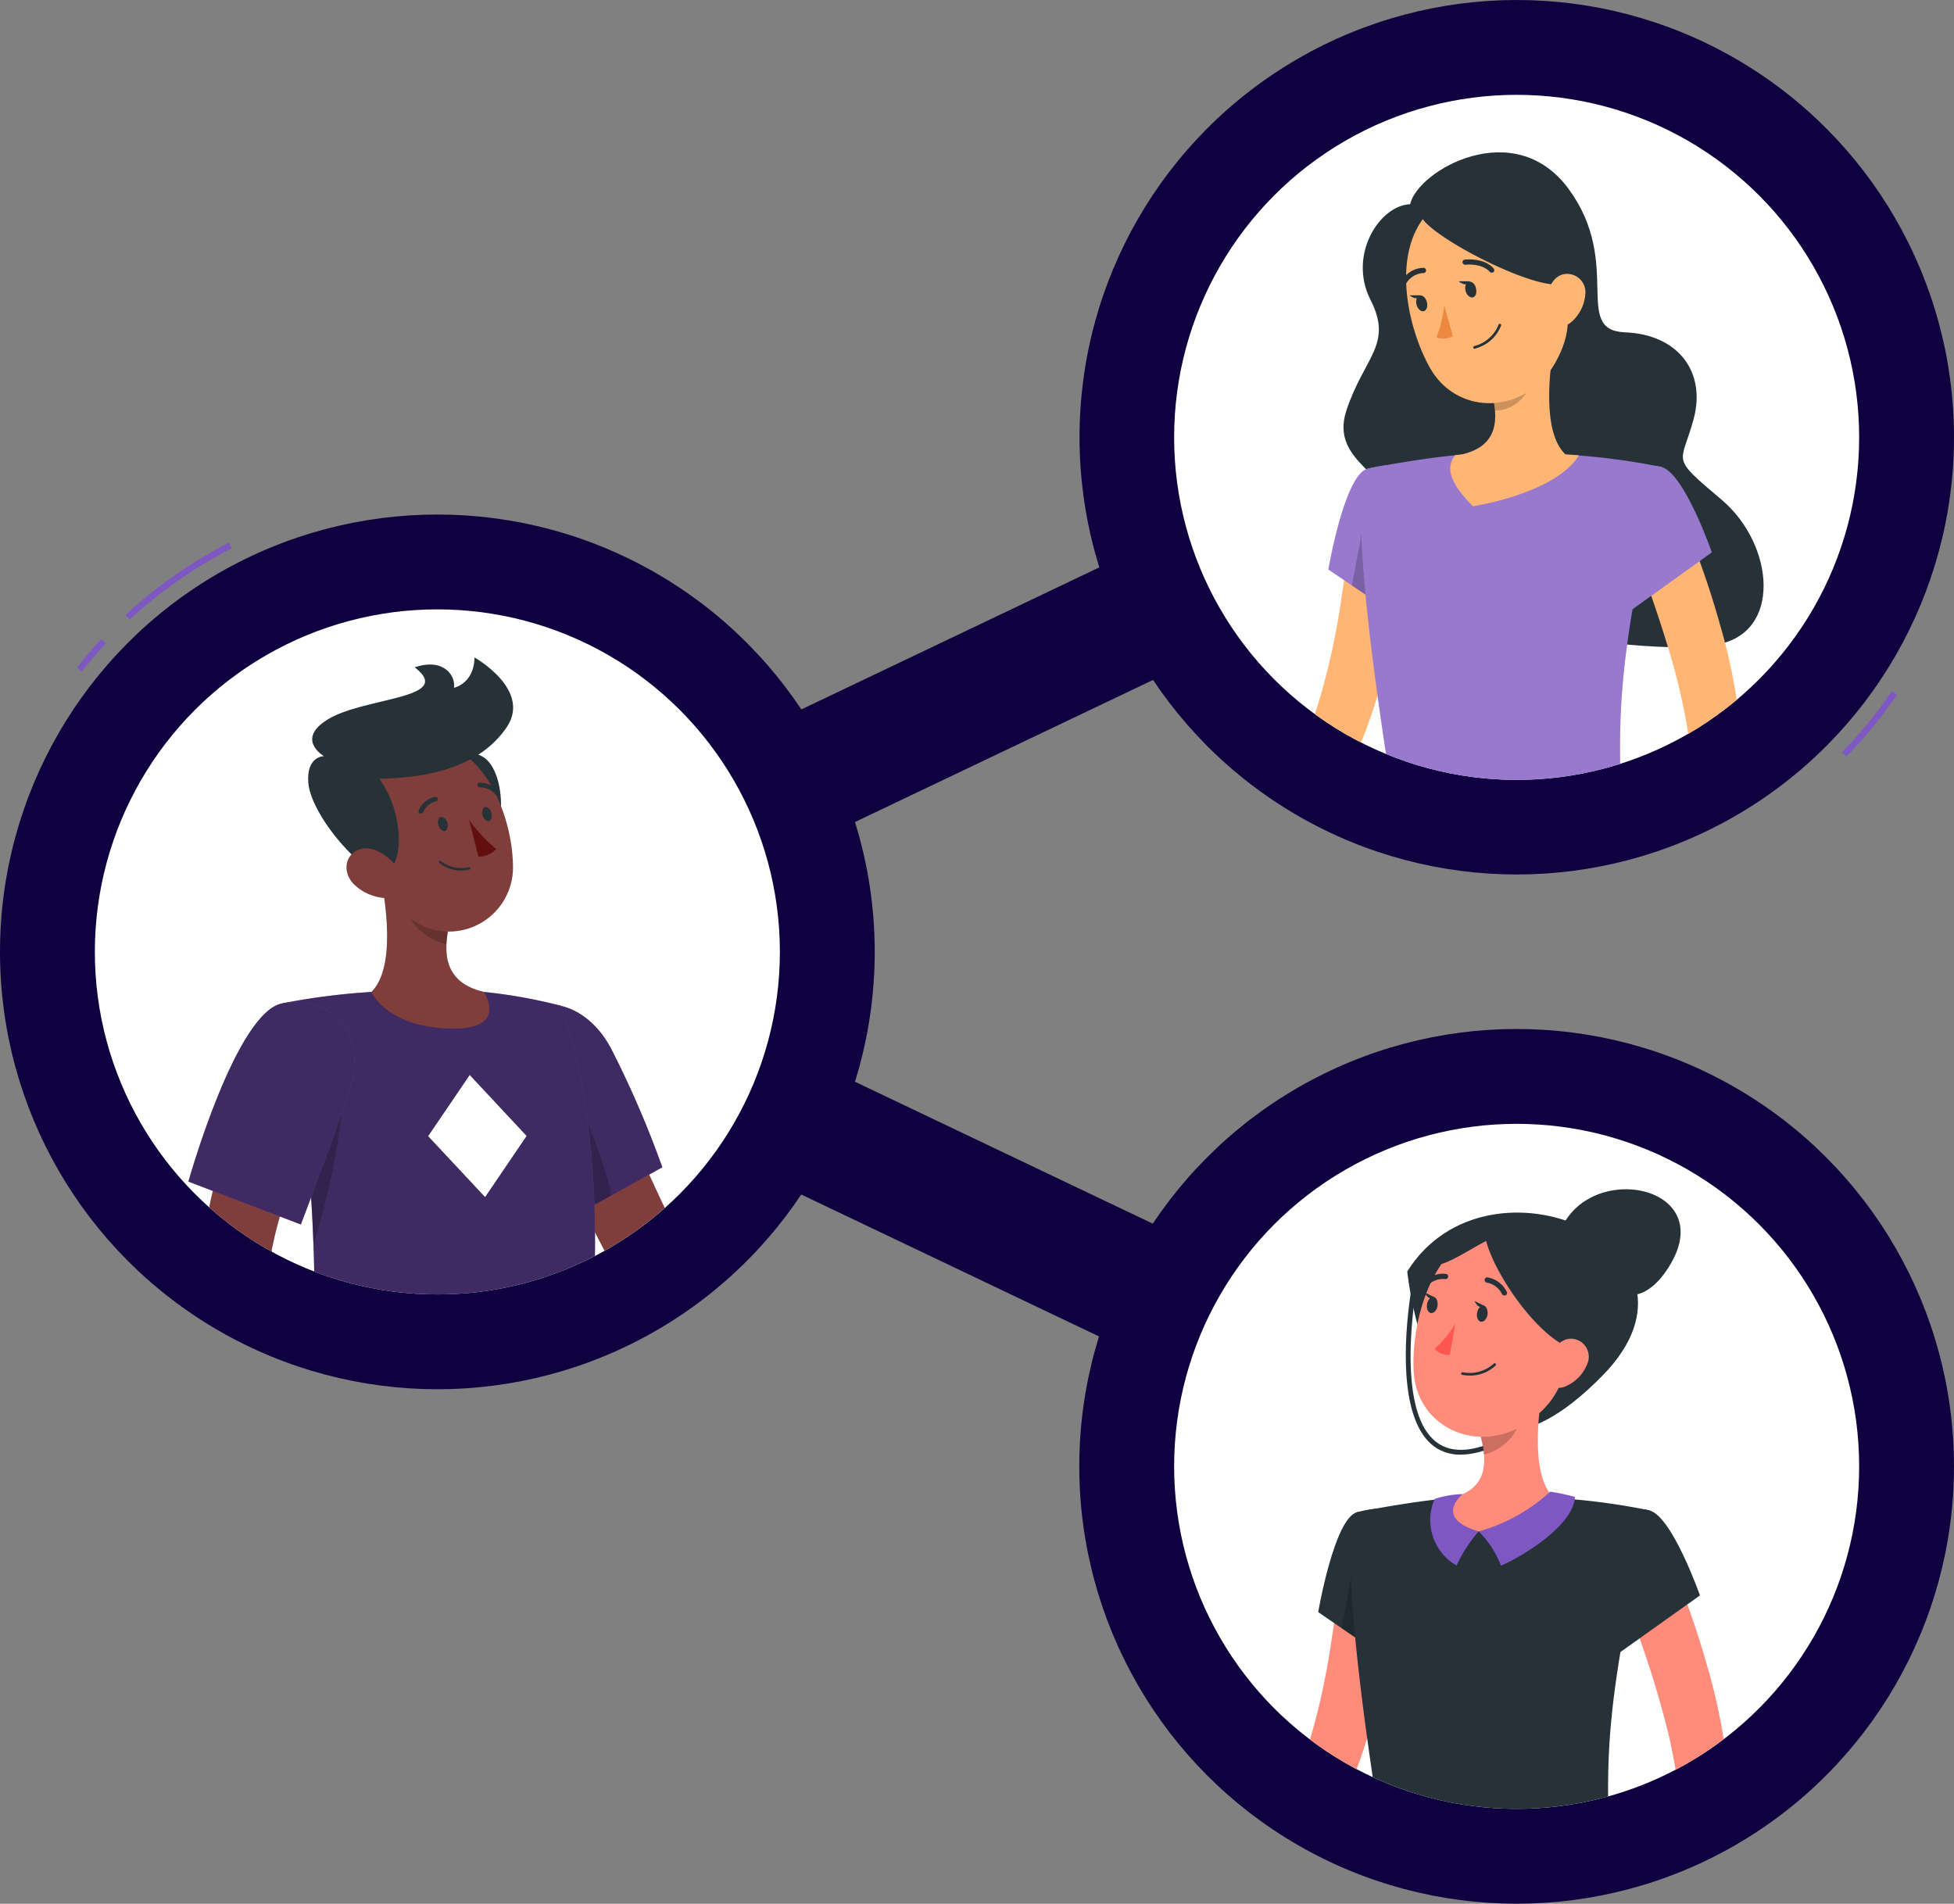 <svg xmlns="http://www.w3.org/2000/svg" xmlns:xlink="http://www.w3.org/1999/xlink" width="397.74" height="387.502" viewBox="0 0 397.74 387.502">
  <rect x="0" y="0" width="397.74" height="387.502" fill="#808080" stroke="none"/>
  <defs>
    <clipPath id="clip-path">
      <circle id="Elipse_4695" data-name="Elipse 4695" cx="69.72" cy="69.72" r="69.72" fill="none"/>
    </clipPath>
  </defs>
  <g id="img1" transform="translate(-80.92 -69.981)">
    <g id="freepik--Characters--inject-17" transform="translate(80.92 69.98)">
      <path id="Trazado_144567" data-name="Trazado 144567" d="M373.3,364.811a12.717,12.717,0,0,1-5.469-1.272L148.143,258.833a12.718,12.718,0,0,1,0-22.892L367.833,131.208a12.718,12.718,0,0,1,11,22.892l-195.665,93.26,195.665,93.248a12.718,12.718,0,0,1-5.481,24.164Z" transform="translate(-64.599 -53.604)" fill="#0f0140"/>
      <path id="Trazado_144568" data-name="Trazado 144568" d="M376.626,193.938l-.916-.89a92.027,92.027,0,0,0,10.174-12.438l1.056.712a93.832,93.832,0,0,1-10.314,12.616Z" transform="translate(-0.798 -39.912)" fill="#7e57c2"/>
      <circle id="Elipse_4693" data-name="Elipse 4693" cx="89" cy="89" r="89" transform="translate(219.74 0.001)" fill="#0f0140"/>
      <circle id="Elipse_4694" data-name="Elipse 4694" cx="69.72" cy="69.72" r="69.72" transform="translate(238.995 19.306)" fill="#fff"/>
      <g id="Grupo_88461" data-name="Grupo 88461" transform="translate(238.995 19.306)" clip-path="url(#clip-path)">
        <path id="Trazado_144569" data-name="Trazado 144569" d="M333.062,191.486s25.016,5.214,38.624,3.1,12.031-20.349,1.272-29.467-8.267-6.995-5.723-16.533-3.179-17.169-13.99-17.589-.356-13.99-11.446-29.149-30.854-3.714-32.278,3.078c-6.206.2-12.718,10.314-8.076,19.458s-1.272,11.535-4.909,22.536,10.9,13.112,7.631,20.527S300.631,199.46,333.062,191.486Z" transform="translate(-261.473 -82.659)" fill="#263238"/>
        <path id="Trazado_144570" data-name="Trazado 144570" d="M315.6,156.079c-.229,3.815-.674,7.389-1.183,11.052s-1.2,7.236-1.984,10.836-1.653,7.186-2.785,10.721a97.921,97.921,0,0,1-3.815,10.543l-1.17,2.544c-.165.394-.471.967-.725,1.45s-.547.941-.827,1.412a40.5,40.5,0,0,1-3.612,4.833,83.77,83.77,0,0,1-7.936,7.961,147.192,147.192,0,0,1-17.385,13.163l-3.51-4.451c2.48-2.4,5.011-4.9,7.465-7.376s4.871-5,7.16-7.631a96.092,96.092,0,0,0,6.359-7.783,35.291,35.291,0,0,0,2.544-3.9c.153-.318.331-.636.458-.928s.242-.521.407-.954l.878-2.327a130.652,130.652,0,0,0,5.265-19.6c.674-3.358,1.145-6.766,1.653-10.174s.878-6.893,1.183-10.174Z" transform="translate(-268.343 -66.099)" fill="#ffb573"/>
        <path id="Trazado_144571" data-name="Trazado 144571" d="M301.5,145.168c-4.693,1.2-7.974,20.514-7.974,20.514l12.934,8.737s12.4-19.484,8.788-24.647C311.5,144.443,308.359,143.413,301.5,145.168Z" transform="translate(-262.129 -69.064)" fill="#7e57c2"/>
        <path id="Trazado_144572" data-name="Trazado 144572" d="M301.5,145.168c-4.693,1.2-7.974,20.514-7.974,20.514l12.934,8.737s12.4-19.484,8.788-24.647C311.5,144.443,308.359,143.413,301.5,145.168Z" transform="translate(-262.129 -69.064)" fill="#fff" opacity="0.2"/>
        <path id="Trazado_144573" data-name="Trazado 144573" d="M300.912,148.39,297.3,167.861l7.275,4.922Z" transform="translate(-261.105 -67.975)" opacity="0.2"/>
        <path id="Trazado_144574" data-name="Trazado 144574" d="M275.106,209.65l-12.9.928,7.707,8.648s7.122-1.628,8.368-6.194Z" transform="translate(-270.642 -51.325)" fill="#ffb573"/>
        <path id="Trazado_144575" data-name="Trazado 144575" d="M256.6,214.958l5.291,8.139,9.538-4.07-7.694-8.648Z" transform="translate(-272.167 -51.126)" fill="#ffb573"/>
        <path id="Trazado_144576" data-name="Trazado 144576" d="M300.089,145.694s-5.418,1.908,5.443,68.74H351.8c-.776-18.835-.8-30.434,8.19-69.071a136.577,136.577,0,0,0-19.636-2.544,148.34,148.34,0,0,0-21.01,0C310.327,143.6,300.089,145.694,300.089,145.694Z" transform="translate(-260.714 -69.59)" fill="#7e57c2"/>
        <path id="Trazado_144577" data-name="Trazado 144577" d="M300.089,145.694s-5.418,1.908,5.443,68.74H351.8c-.776-18.835-.8-30.434,8.19-69.071a136.577,136.577,0,0,0-19.636-2.544,148.34,148.34,0,0,0-21.01,0C310.327,143.6,300.089,145.694,300.089,145.694Z" transform="translate(-260.714 -69.59)" fill="#fff" opacity="0.2"/>
        <path id="Trazado_144578" data-name="Trazado 144578" d="M334.266,124.1c-1.272,6.766-2.645,19.153,2.086,23.655,0,0-1.857,6.855-14.409,6.855-13.812,0-6.6-6.855-6.6-6.855,7.542-1.793,7.338-7.389,6.028-12.642Z" transform="translate(-256.712 -74.576)" fill="#ffb573"/>
        <path id="Trazado_144579" data-name="Trazado 144579" d="M336.454,142.792a144.471,144.471,0,0,0-21,0l-1.374.127c-2.823,3.294.649,7.465,3.586,10.429,0,0,16.762-2.544,21.557-10.378C338.311,142.893,337.383,142.83,336.454,142.792Z" transform="translate(-256.827 -69.6)" fill="#ffb573"/>
        <path id="Trazado_144580" data-name="Trazado 144580" d="M327.321,127.64l-7.631,6.512a22.655,22.655,0,0,1,.649,3.726c3.472,0,6.5-2.429,7.72-6.435C328.491,130.006,327.562,128.339,327.321,127.64Z" transform="translate(-255.019 -73.614)" opacity="0.2"/>
        <path id="Trazado_144581" data-name="Trazado 144581" d="M336.684,112.636c2.391,11.052,3.65,15.668-.267,22.791-5.888,10.708-19.98,11.23-25.627,1.119-5.087-9.093-8.139-25.639,1.272-32.952a15.414,15.414,0,0,1,24.622,9.042Z" transform="translate(-258.749 -81.044)" fill="#ffb573"/>
        <path id="Trazado_144582" data-name="Trazado 144582" d="M317.6,116.345c.254.89,0,1.742-.585,1.908s-1.272-.432-1.5-1.272,0-1.73.6-1.895S317.426,115.468,317.6,116.345Z" transform="translate(-256.177 -77.034)" fill="#263238"/>
        <path id="Trazado_144583" data-name="Trazado 144583" d="M309.744,118.568c.254.878,0,1.73-.585,1.895s-1.272-.42-1.5-1.272,0-1.73.6-1.895S309.5,117.678,309.744,118.568Z" transform="translate(-258.313 -76.434)" fill="#263238"/>
        <path id="Trazado_144584" data-name="Trazado 144584" d="M308.812,117.24h-2.3S308.074,118.588,308.812,117.24Z" transform="translate(-258.602 -76.441)" fill="#263238"/>
        <path id="Trazado_144585" data-name="Trazado 144585" d="M312.394,118.86a24.646,24.646,0,0,1-1.564,6.524,3.943,3.943,0,0,0,3.319-.293Z" transform="translate(-257.427 -76.001)" fill="#ed893e"/>
        <path id="Trazado_144586" data-name="Trazado 144586" d="M318.346,126.4a8.79,8.79,0,0,1-1.272.458.272.272,0,1,1-.153-.521,7.287,7.287,0,0,0,4.947-4.35.267.267,0,1,1,.509.165A7.631,7.631,0,0,1,318.346,126.4Z" transform="translate(-255.825 -75.199)" fill="#263238"/>
        <path id="Trazado_144587" data-name="Trazado 144587" d="M308.493,105.549c-2.416,2.76,23.884,16.915,29.251,14.371s.534-16.711-6.245-19.776S315.806,97.181,308.493,105.549Z" transform="translate(-258.105 -81.589)" fill="#263238"/>
        <path id="Trazado_144588" data-name="Trazado 144588" d="M336.319,118.056a8.292,8.292,0,0,1-2.887,5.609c-2.226,1.857-4.528.14-4.9-2.544-.331-2.455.42-6.359,3.129-7.173a3.714,3.714,0,0,1,4.655,4.108Z" transform="translate(-252.635 -77.371)" fill="#ffb573"/>
        <path id="Trazado_144589" data-name="Trazado 144589" d="M321.169,114.145a.547.547,0,0,1-.623-.114c-1.691-1.844-4.884-1.45-4.909-1.45a.547.547,0,0,1-.636-.445.534.534,0,0,1,.471-.6c.153,0,3.815-.458,5.838,1.781a.547.547,0,0,1,0,.763.433.433,0,0,1-.14.064Z" transform="translate(-256.295 -78.001)" fill="#263238"/>
        <path id="Trazado_144590" data-name="Trazado 144590" d="M306.063,115.994a.572.572,0,0,1-.534,0,.534.534,0,0,1-.127-.75,5.291,5.291,0,0,1,4.286-2.4.534.534,0,1,1-.025,1.068,4.3,4.3,0,0,0-3.383,1.946A.5.5,0,0,1,306.063,115.994Z" transform="translate(-258.93 -77.637)" fill="#263238"/>
        <path id="Trazado_144591" data-name="Trazado 144591" d="M353.113,154.31a178.275,178.275,0,0,1,6.855,19.954,114.738,114.738,0,0,1,4.121,21.1c.076.928.1,1.87.153,2.811v2.48l-.089.865a33.167,33.167,0,0,1-1.272,5.85,93.224,93.224,0,0,1-3.815,10.06,176.51,176.51,0,0,1-9.64,18.543l-5.214-2.467c2.226-6.359,4.464-12.871,6.461-19.242.979-3.18,1.908-6.359,2.544-9.449a26.584,26.584,0,0,0,.623-4.21V199.4l-.064-.572c-.089-.776-.153-1.526-.267-2.315a131.859,131.859,0,0,0-4.54-19c-1.959-6.359-4.21-12.718-6.537-18.835Z" transform="translate(-248.839 -66.366)" fill="#ffb573"/>
        <path id="Trazado_144592" data-name="Trazado 144592" d="M349.624,144.795c4.642,1.4,10.174,17.36,10.174,17.36l-17.945,12.858s-6.562-13.316-4.617-19.306C339.272,149.462,344.334,143.18,349.624,144.795Z" transform="translate(-250.348 -69.022)" fill="#7e57c2"/>
        <path id="Trazado_144593" data-name="Trazado 144593" d="M349.624,144.795c4.642,1.4,10.174,17.36,10.174,17.36l-17.945,12.858s-6.562-13.316-4.617-19.306C339.272,149.462,344.334,143.18,349.624,144.795Z" transform="translate(-250.348 -69.022)" fill="#fff" opacity="0.2"/>
        <path id="Trazado_144594" data-name="Trazado 144594" d="M316.672,115h-2.3S315.934,116.374,316.672,115Z" transform="translate(-256.465 -77.05)" fill="#263238"/>
        <path id="Trazado_144595" data-name="Trazado 144595" d="M351.342,196.984l1.183,4.146c.165.318-.216.649-.75.649H304.158c-.407,0-.763-.2-.789-.471l-.42-4.133c0-.293.343-.534.8-.534h46.84a.839.839,0,0,1,.75.343Z" transform="translate(-259.569 -54.861)" fill="#263238"/>
        <path id="Trazado_144596" data-name="Trazado 144596" d="M336.278,202.272h1.272c.254,0,.445-.127.42-.28l-.585-5.38c0-.165-.242-.293-.483-.293H335.63c-.242,0-.432.127-.42.293l.585,5.38C335.808,202.183,336.037,202.272,336.278,202.272Z" transform="translate(-250.801 -54.948)" fill="#7e57c2"/>
        <path id="Trazado_144597" data-name="Trazado 144597" d="M306.908,202.272h1.272c.254,0,.445-.127.42-.28l-.585-5.38c0-.165-.229-.293-.483-.293H306.26c-.242,0-.432.127-.42.293l.585,5.38C306.438,202.183,306.654,202.272,306.908,202.272Z" transform="translate(-258.784 -54.948)" fill="#7e57c2"/>
        <path id="Trazado_144598" data-name="Trazado 144598" d="M321.588,202.272h1.272c.254,0,.445-.127.42-.28l-.585-5.38c0-.165-.229-.293-.483-.293H320.94c-.242,0-.432.127-.42.293l.585,5.38C321.131,202.183,321.347,202.272,321.588,202.272Z" transform="translate(-254.794 -54.948)" fill="#7e57c2"/>
        <path id="Trazado_144599" data-name="Trazado 144599" d="M345.823,215.837l-8.9,8.5,11.51,1.272s4.2-5.99,2.06-10.174Z" transform="translate(-250.336 -49.754)" fill="#ffb573"/>
        <path id="Trazado_144600" data-name="Trazado 144600" d="M335.84,231.9l9.7.521,3.192-8.75-11.51-1.246Z" transform="translate(-250.63 -47.851)" fill="#ffb573"/>
      </g>
      <path id="Trazado_144601" data-name="Trazado 144601" d="M101.875,172.493l-.865-.941a94.024,94.024,0,0,1,21.01-14.7l.585,1.132A92.548,92.548,0,0,0,101.875,172.493Z" transform="translate(-75.46 -46.369)" fill="#7e57c2"/>
      <path id="Trazado_144602" data-name="Trazado 144602" d="M94.212,178.842l-.992-.789c1.564-1.984,3.23-3.93,4.96-5.774l.928.865C97.43,174.963,95.789,176.884,94.212,178.842Z" transform="translate(-77.577 -42.176)" fill="#7e57c2"/>
      <circle id="Elipse_4696" data-name="Elipse 4696" cx="89.025" cy="89.025" r="89.025" transform="translate(0 104.732)" fill="#0f0140"/>
      <circle id="Elipse_4697" data-name="Elipse 4697" cx="69.72" cy="69.72" r="69.72" transform="translate(19.306 124.038)" fill="#fff"/>
      <g id="Grupo_88462" data-name="Grupo 88462" transform="translate(19.306 124.038)" clip-path="url(#clip-path)">
        <path id="Trazado_144603" data-name="Trazado 144603" d="M178.657,237.19c3.281,7.631,6.677,15.262,10.1,22.892q2.544,5.71,5.227,11.319t5.469,11.039c.954,1.768,1.882,3.6,2.887,5.278l.75,1.272.369.636a.6.6,0,0,0-.14-.127c-.165-.1,0,.089.331.318a12.424,12.424,0,0,0,4.006,1.348,46.639,46.639,0,0,0,5.481.7c3.815.267,7.923.267,12.006.14l6.168-.254,6.143-.407,1.59,7.4a106,106,0,0,1-25.945,5.189,48.106,48.106,0,0,1-7.147-.064,25.879,25.879,0,0,1-8.178-1.933,14.269,14.269,0,0,1-4.757-3.37,12.016,12.016,0,0,1-1.106-1.386l-.471-.7-.928-1.412c-1.272-1.882-2.378-3.815-3.536-5.647-4.426-7.554-8.356-15.185-12.057-22.892s-7.135-15.478-10.378-23.465Z" transform="translate(-77.499 -148.572)" fill="#7f3e3b"/>
        <path id="Trazado_144604" data-name="Trazado 144604" d="M161.506,237.9c-3.09,9.017,15.045,35.61,15.045,35.61l17.385-9.627A203.877,203.877,0,0,0,183.5,239.716C177.365,228.169,164.889,228,161.506,237.9Z" transform="translate(-78.42 -150.322)" fill="#7e57c2"/>
        <path id="Trazado_144605" data-name="Trazado 144605" d="M161.506,237.9c-3.09,9.017,15.045,35.61,15.045,35.61l17.385-9.627A203.877,203.877,0,0,0,183.5,239.716C177.365,228.169,164.889,228,161.506,237.9Z" transform="translate(-78.42 -150.322)" opacity="0.5"/>
        <path id="Trazado_144606" data-name="Trazado 144606" d="M161.239,237.424c3.892-1.87,8.368-.305,13.087,7.135s8.737,19.9,9.17,23.465l-6.944,3.815S159.8,247.331,161.239,237.424Z" transform="translate(-78.42 -148.704)" opacity="0.2"/>
        <path id="Trazado_144607" data-name="Trazado 144607" d="M220.284,280.913l9.271-3.663,2.251,9.488s-10.569,3.154-12.2.114Z" transform="translate(-62.531 -137.684)" fill="#7f3e3b"/>
        <path id="Trazado_144608" data-name="Trazado 144608" d="M235.264,279.158l2.722,5.214-8.3,2.366-2.251-9.488Z" transform="translate(-60.406 -137.684)" fill="#7f3e3b"/>
        <path id="Trazado_144609" data-name="Trazado 144609" d="M182.723,231.608s12.96,30.447,3.625,87.143H132.424c-.661-8.267,3.141-48.659-6.194-87.652a139.1,139.1,0,0,1,17.97-2.289,199.541,199.541,0,0,1,22.892,0A104.436,104.436,0,0,1,182.723,231.608Z" transform="translate(-87.911 -150.938)" fill="#7e57c2"/>
        <path id="Trazado_144610" data-name="Trazado 144610" d="M182.723,231.608s12.96,30.447,3.625,87.143H132.424c-.661-8.267,3.141-48.659-6.194-87.652a139.1,139.1,0,0,1,17.97-2.289,199.541,199.541,0,0,1,22.892,0A104.436,104.436,0,0,1,182.723,231.608Z" transform="translate(-87.911 -150.938)" opacity="0.5"/>
        <path id="Trazado_144611" data-name="Trazado 144611" d="M161.036,266.878l-11.586-12.4,8.457-12.438,11.573,12.4Z" transform="translate(-81.6 -147.253)" fill="#fff"/>
        <path id="Trazado_144612" data-name="Trazado 144612" d="M138.086,239.379c1.119,6.359-.369,21.773-5.876,39.527a257.994,257.994,0,0,0-5.291-45.276v-.076C130.456,233.186,137.018,233.364,138.086,239.379Z" transform="translate(-87.723 -149.591)" opacity="0.2"/>
        <path id="Trazado_144613" data-name="Trazado 144613" d="M141.734,208.45c1.7,7.376,3.612,20.883-1.374,25.8,0,0,3.154,7.44,16.851,7.465,10.988,0,6.066-7.465,6.066-7.465-8.292-1.959-8.292-8.063-7.058-13.786Z" transform="translate(-84.07 -156.383)" fill="#7f3e3b"/>
        <path id="Trazado_144614" data-name="Trazado 144614" d="M146.122,212.3l8.585,7.109a22.714,22.714,0,0,0-.572,4.07c-3.154-.458-7.631-3.9-8.038-7.2A10.886,10.886,0,0,1,146.122,212.3Z" transform="translate(-82.558 -155.336)" opacity="0.2"/>
        <path id="Trazado_144615" data-name="Trazado 144615" d="M159.741,191.365c4.578,2.963,5.24,17.22-1.463,19.255S151.054,185.756,159.741,191.365Z" transform="translate(-80.572 -161.236)" fill="#263238"/>
        <path id="Trazado_144616" data-name="Trazado 144616" d="M139.055,206.113c3.078,9.551,4.388,15.262,10.581,19.179a13.049,13.049,0,0,0,20.094-11.446c-.127-9.157-5.087-23.236-15.668-25a13.2,13.2,0,0,0-15.007,17.271Z" transform="translate(-84.622 -161.779)" fill="#7f3e3b"/>
        <path id="Trazado_144617" data-name="Trazado 144617" d="M144.726,199.911c5.087,6.893,5.087,17.881,1.119,19.077s-14.994-11.446-15.567-18.237c-.458-5.456,3.167-5.456,3.167-5.456s-5.85-3.4.789-7.478c7.491-4.591,26.034-4.146,17.691-10.607,6.041-2.009,8.381,1.844,8,4.184,4.451-1.361,4.159-6.194,4.159-6.194s11.828,6.613,6.5,14.32S155.447,199.707,144.726,199.911Z" transform="translate(-86.821 -165.42)" fill="#263238"/>
        <path id="Trazado_144618" data-name="Trazado 144618" d="M137.907,213.088a10.009,10.009,0,0,0,6.83,2.811c3.37,0,4.044-3.179,2.264-5.838-1.59-2.4-5.265-5.278-8.228-3.993S135.682,210.888,137.907,213.088Z" transform="translate(-85.153 -157.117)" fill="#7f3e3b"/>
        <path id="Trazado_144619" data-name="Trazado 144619" d="M151.093,202.348c.2.789.789,1.335,1.272,1.272s.776-.839.572-1.628a1.543,1.543,0,0,0-1.272-1.272C151.182,200.72,150.9,201.5,151.093,202.348Z" transform="translate(-81.17 -158.484)" fill="#263238"/>
        <path id="Trazado_144620" data-name="Trazado 144620" d="M158.152,200.759c.2.788.789,1.335,1.272,1.272s.776-.852.572-1.628-.776-1.335-1.272-1.272S157.974,199.97,158.152,200.759Z" transform="translate(-79.25 -158.917)" fill="#263238"/>
        <path id="Trazado_144621" data-name="Trazado 144621" d="M156,201.21a30.524,30.524,0,0,0,5.52,5.914,4.68,4.68,0,0,1-3.625,1.539Z" transform="translate(-79.82 -158.351)" fill="#630f0f"/>
        <path id="Trazado_144622" data-name="Trazado 144622" d="M155.751,209.755a6.842,6.842,0,0,1-4.515-1.628.234.234,0,0,1,.318-.343,6.741,6.741,0,0,0,5.774,1.272.229.229,0,0,1,.28.178.254.254,0,0,1-.178.293A8.04,8.04,0,0,1,155.751,209.755Z" transform="translate(-81.135 -156.581)" fill="#263238"/>
        <path id="Trazado_144623" data-name="Trazado 144623" d="M148.393,200.894a.51.51,0,0,1-.191,0,.471.471,0,0,1-.254-.623,4.578,4.578,0,0,1,3.319-2.76.483.483,0,0,1,.547.407.471.471,0,0,1-.407.534h0a3.688,3.688,0,0,0-2.544,2.188A.458.458,0,0,1,148.393,200.894Z" transform="translate(-82.019 -159.357)" fill="#263238"/>
        <path id="Trazado_144624" data-name="Trazado 144624" d="M161.4,197.908a.471.471,0,0,1-.369-.178,4.044,4.044,0,0,0-3.18-1.526.479.479,0,1,1-.089-.954,5,5,0,0,1,4.006,1.87.483.483,0,0,1-.369.789Z" transform="translate(-79.459 -159.971)" fill="#263238"/>
        <path id="Trazado_144625" data-name="Trazado 144625" d="M140.3,243.492l-2.035,4.464c-.7,1.539-1.374,3.09-2.035,4.655-1.335,3.129-2.544,6.283-3.815,9.437a96.828,96.828,0,0,0-3.179,9.5c-.483,1.59-.878,3.167-1.272,4.744l-.521,2.365-.076.293v.153h0v.14a7.211,7.211,0,0,0,.865,2.633,26.712,26.712,0,0,0,2.289,3.663,74.061,74.061,0,0,0,6.359,7.453c4.667,4.858,9.818,9.666,14.982,14.206l-4.362,6.245a123.006,123.006,0,0,1-18.416-12.12,74.248,74.248,0,0,1-8.445-7.822,39.5,39.5,0,0,1-3.815-5.024,19.649,19.649,0,0,1-2.976-7.2,14.255,14.255,0,0,1-.229-2.544,12.717,12.717,0,0,1,.076-1.373v-.878l.382-2.874c.331-1.882.623-3.815,1.068-5.621q1.272-5.545,2.951-10.861c1.132-3.548,2.416-7.02,3.815-10.441.712-1.7,1.45-3.408,2.213-5.087s1.552-3.307,2.544-5.087Z" transform="translate(-91.338 -148.756)" fill="#7f3e3b"/>
        <path id="Trazado_144626" data-name="Trazado 144626" d="M130.35,230.58c-9.5,1.386-19.28,36.322-19.28,36.322l22.892,8.724s5.774-15.02,9.716-26.708C147.863,236.71,140.525,229.092,130.35,230.58Z" transform="translate(-92.031 -150.418)" fill="#7e57c2"/>
        <path id="Trazado_144627" data-name="Trazado 144627" d="M130.35,230.58c-9.5,1.386-19.28,36.322-19.28,36.322l22.892,8.724s5.774-15.02,9.716-26.708C147.863,236.71,140.525,229.092,130.35,230.58Z" transform="translate(-92.031 -150.418)" opacity="0.5"/>
        <path id="Trazado_144628" data-name="Trazado 144628" d="M143.163,291.4l8.9,4.222-6.219,8.5s-7.631-3.7-6.283-8.229Z" transform="translate(-84.33 -133.838)" fill="#7f3e3b"/>
        <path id="Trazado_144629" data-name="Trazado 144629" d="M155.476,301.41l-6.257,5.965-4.769-4.159,6.219-8.5Z" transform="translate(-82.959 -132.935)" fill="#7f3e3b"/>
      </g>
      <circle id="Elipse_4699" data-name="Elipse 4699" cx="89.025" cy="89.025" r="89.025" transform="translate(219.689 209.451)" fill="#0f0140"/>
      <circle id="Elipse_4700" data-name="Elipse 4700" cx="69.72" cy="69.72" r="69.72" transform="translate(238.995 228.757)" fill="#fff"/>
      <g id="Grupo_88463" data-name="Grupo 88463" transform="translate(238.995 228.757)" clip-path="url(#clip-path)">
        <path id="Trazado_144630" data-name="Trazado 144630" d="M314.413,323.015c-.216,3.815-.649,7.211-1.145,10.8s-1.157,7.058-1.908,10.569A117.2,117.2,0,0,1,305,365.175l-1.145,2.544-.28.636-.14.318-.2.407a10.682,10.682,0,0,1-1.475,2.226,8.635,8.635,0,0,1-2.48,1.946,8.381,8.381,0,0,1-2.938.928,11.013,11.013,0,0,1-4.655-.483,22.256,22.256,0,0,1-5.876-3.04,47.5,47.5,0,0,1-4.464-3.6,103.114,103.114,0,0,1-14.117-16.266l4.388-3.7c2.442,2.289,5,4.617,7.554,6.817a97.042,97.042,0,0,0,7.8,6.219,39.264,39.264,0,0,0,3.93,2.544,13.037,13.037,0,0,0,3.472,1.475c.42.076.687,0,.5,0a1.6,1.6,0,0,0-.967.445c-.089.076-.1.089-.089,0l.394-1.043.865-2.264a135.8,135.8,0,0,0,5.087-19.191c.661-3.269,1.119-6.6,1.615-9.92s.852-6.728,1.145-9.882Z" transform="translate(-269.278 -230.161)" fill="#ff8b7b"/>
        <path id="Trazado_144631" data-name="Trazado 144631" d="M299.836,312.164c-4.667,1.183-7.936,20.349-7.936,20.349l12.845,8.8s12.324-19.369,8.737-24.507C309.756,311.464,306.64,310.447,299.836,312.164Z" transform="translate(-262.572 -233.122)" fill="#263238"/>
        <path id="Trazado_144632" data-name="Trazado 144632" d="M299.236,315.38l-3.586,19.357,7.224,4.9Z" transform="translate(-261.553 -232.039)" opacity="0.2"/>
        <path id="Trazado_144633" data-name="Trazado 144633" d="M272.821,343.273l-6.079-9.653L263.27,344.6s5.024,5.253,9.551,4.006Z" transform="translate(-270.354 -227.082)" fill="#ff8b7b"/>
        <path id="Trazado_144634" data-name="Trazado 144634" d="M259.434,331.1l-2.4,9.348,7.9,4.833L268.4,334.3Z" transform="translate(-272.05 -227.767)" fill="#ff8b7b"/>
        <path id="Trazado_144635" data-name="Trazado 144635" d="M298.428,312.7s-5.392,1.895,5.405,68.321h45.975c-.763-18.708-.788-30.243,8.152-68.677a134.813,134.813,0,0,0-19.522-2.544,146.559,146.559,0,0,0-20.883,0C308.589,310.626,298.428,312.7,298.428,312.7Z" transform="translate(-261.164 -233.657)" fill="#263238"/>
        <path id="Trazado_144636" data-name="Trazado 144636" d="M306.15,276.042c16.457-26.339,65.2-4.744,39.756,21.188C311.886,331.887,306.15,276.042,306.15,276.042Z" transform="translate(-258.699 -245.99)" fill="#263238"/>
        <path id="Trazado_144637" data-name="Trazado 144637" d="M317.1,310.481a9.03,9.03,0,0,1-4.845-1.272c-10.174-6.359-5.087-33.143-4.884-34.338a.483.483,0,0,1,.56-.369.471.471,0,0,1,.369.56c0,.267-5.214,27.318,4.451,33.283,4.68,2.887,12.171.394,22.282-7.4a.471.471,0,0,1,.674.089.483.483,0,0,1-.089.661C328.062,307.556,321.856,310.481,317.1,310.481Z" transform="translate(-258.762 -243.152)" fill="#263238"/>
        <path id="Trazado_144638" data-name="Trazado 144638" d="M330.42,269.616c5.087-15.376,32.342-10.467,22.752,5.9C343.023,292.839,330.42,269.616,330.42,269.616Z" transform="translate(-252.103 -247.004)" fill="#263238"/>
        <path id="Trazado_144639" data-name="Trazado 144639" d="M332.419,291.25c-1.272,6.715-2.633,19.077,2.073,23.5,0,0-1.844,6.817-14.32,6.817-13.723,0-6.562-6.817-6.562-6.817,7.491-1.793,7.3-7.351,6-12.565Z" transform="translate(-257.18 -238.598)" fill="#ff8b7b"/>
        <path id="Trazado_144640" data-name="Trazado 144640" d="M317.59,316.809a19.994,19.994,0,0,1,4.528,6.957c2.4-.852,14.8-7.631,15.045-13.99a47.737,47.737,0,0,0-5.011-1.056,35.609,35.609,0,0,1-14.562,8.089Z" transform="translate(-255.59 -233.85)" fill="#7e57c2"/>
        <path id="Trazado_144641" data-name="Trazado 144641" d="M319.7,316.7a28.412,28.412,0,0,0-4.515,6.957,10.708,10.708,0,0,1-4.451-13.57,20.679,20.679,0,0,1,5.723-.979S310.3,313.943,319.7,316.7Z" transform="translate(-257.699 -233.744)" fill="#7e57c2"/>
        <path id="Trazado_144642" data-name="Trazado 144642" d="M325.491,294.76l-7.631,6.473a21.113,21.113,0,0,1,.649,3.7c2.862-.42,6.791-3.561,7.1-6.55a10,10,0,0,0-.115-3.625Z" transform="translate(-255.517 -237.644)" opacity="0.2"/>
        <path id="Trazado_144643" data-name="Trazado 144643" d="M340.714,285.642c-2.633,10.925-3.51,15.592-10.1,20.272-9.895,7.046-22.727,1.424-23.414-10.073-.61-10.34,3.815-26.466,15.376-28.946a15.325,15.325,0,0,1,18.136,18.746Z" transform="translate(-258.429 -245.314)" fill="#ff8b7b"/>
        <path id="Trazado_144644" data-name="Trazado 144644" d="M319.463,280.781c-.165.89-.763,1.539-1.348,1.437s-.941-.916-.776-1.819.763-1.552,1.348-1.437S319.552,279.878,319.463,280.781Z" transform="translate(-255.669 -241.941)" fill="#263238"/>
        <path id="Trazado_144645" data-name="Trazado 144645" d="M311.465,279.391c-.165.9-.763,1.539-1.361,1.437s-.928-.916-.776-1.819.776-1.539,1.361-1.437S311.566,278.45,311.465,279.391Z" transform="translate(-257.846 -242.318)" fill="#263238"/>
        <path id="Trazado_144646" data-name="Trazado 144646" d="M310.99,277.835l-2.06-1S309.744,278.712,310.99,277.835Z" transform="translate(-257.944 -242.517)" fill="#263238"/>
        <path id="Trazado_144647" data-name="Trazado 144647" d="M314.752,281.83a24.315,24.315,0,0,1-4.222,5.163,3.917,3.917,0,0,0,3.1,1.17Z" transform="translate(-257.509 -241.158)" fill="#ff5652"/>
        <path id="Trazado_144648" data-name="Trazado 144648" d="M316.53,290.676a7.542,7.542,0,0,0,5.265-2.048.28.28,0,0,0,0-.382.267.267,0,0,0-.382,0,7.236,7.236,0,0,1-6.3,1.755.272.272,0,1,0-.1.534A9.495,9.495,0,0,0,316.53,290.676Z" transform="translate(-256.349 -239.436)" fill="#263238"/>
        <path id="Trazado_144649" data-name="Trazado 144649" d="M344.465,289.374c-5.647,9.386-20.743-10.238-23.248-19.726-3.714,1.844-11.319,7.249-11.446,3.739s12.832-9.589,19.764-8.521S348.344,282.875,344.465,289.374Z" transform="translate(-257.716 -245.802)" fill="#263238"/>
        <path id="Trazado_144650" data-name="Trazado 144650" d="M336.684,289.556a8.2,8.2,0,0,1-4.439,4.426c-2.671,1.068-4.324-1.272-3.815-3.93.42-2.416,2.34-5.888,5.087-5.812a3.675,3.675,0,0,1,3.167,5.316Z" transform="translate(-252.669 -240.503)" fill="#ff8b7b"/>
        <path id="Trazado_144651" data-name="Trazado 144651" d="M322.559,278.094a.521.521,0,0,0,.242,0,.547.547,0,0,0,.242-.725,5.316,5.316,0,0,0-3.917-2.938.521.521,0,0,0-.585.471.547.547,0,0,0,.471.6h0a4.235,4.235,0,0,1,3.078,2.353A.509.509,0,0,0,322.559,278.094Z" transform="translate(-255.333 -243.17)" fill="#263238"/>
        <path id="Trazado_144652" data-name="Trazado 144652" d="M309.165,276.486a.61.61,0,0,0,.394-.165,4.286,4.286,0,0,1,3.612-1.386.534.534,0,0,0,.623-.432.521.521,0,0,0-.42-.623,5.354,5.354,0,0,0-4.591,1.691.547.547,0,0,0,0,.763.534.534,0,0,0,.382.153Z" transform="translate(-258.026 -243.33)" fill="#263238"/>
        <path id="Trazado_144653" data-name="Trazado 144653" d="M349.356,363.684l1.183,4.121c.153.318-.216.649-.75.649H302.465c-.407,0-.75-.2-.776-.471l-.42-4.121c0-.28.331-.521.789-.521h46.548a.839.839,0,0,1,.75.343Z" transform="translate(-260.026 -219.005)" fill="#263238"/>
        <path id="Trazado_144654" data-name="Trazado 144654" d="M334.4,368.977h1.272c.242,0,.432-.14.42-.293l-.585-5.342c0-.165-.242-.293-.483-.293H333.75c-.254,0-.445.127-.42.293l.585,5.342C333.928,368.837,334.183,368.977,334.4,368.977Z" transform="translate(-251.313 -219.083)" fill="#7e57c2"/>
        <path id="Trazado_144655" data-name="Trazado 144655" d="M305.229,368.977H306.5c.242,0,.432-.14.42-.293l-.585-5.342c0-.165-.242-.293-.483-.293H304.58c-.254,0-.445.127-.42.293l.585,5.342C304.72,368.837,304.936,368.977,305.229,368.977Z" transform="translate(-259.241 -219.083)" fill="#7e57c2"/>
        <path id="Trazado_144656" data-name="Trazado 144656" d="M319.8,368.977h1.272c.242,0,.432-.14.42-.293l-.585-5.342c0-.165-.242-.293-.483-.293H319.15c-.254,0-.445.127-.42.293l.585,5.342C319.328,368.837,319.544,368.977,319.8,368.977Z" transform="translate(-255.281 -219.083)" fill="#7e57c2"/>
        <path id="Trazado_144657" data-name="Trazado 144657" d="M318.98,279.215l-2.06-1S317.734,280.13,318.98,279.215Z" transform="translate(-255.772 -242.142)" fill="#263238"/>
        <path id="Trazado_144658" data-name="Trazado 144658" d="M353.682,321.27a180.263,180.263,0,0,1,6.537,18.835,122.185,122.185,0,0,1,4.159,19.789l.267,2.544.127,2.658V366.9a10.088,10.088,0,0,1-.585,2.633,11.536,11.536,0,0,1-2.289,3.612,21.416,21.416,0,0,1-5,3.815,39.671,39.671,0,0,1-4.909,2.315,83.7,83.7,0,0,1-19.6,4.909L331.12,378.6a140.008,140.008,0,0,0,17.055-7.529,39.271,39.271,0,0,0,3.625-2.264,11.125,11.125,0,0,0,2.544-2.289c.229-.318.267-.534.229-.483a.407.407,0,0,0-.1.267.24.24,0,0,0,0,.1v-.725l-.242-2.175-.356-2.213c-.216-1.463-.56-2.976-.852-4.464s-.661-2.989-1.081-4.489c-.75-3-1.641-6-2.544-9-1.908-5.939-4.006-12.006-6.219-17.805Z" transform="translate(-251.913 -230.439)" fill="#ff8b7b"/>
        <path id="Trazado_144659" data-name="Trazado 144659" d="M347.7,311.8c4.6,1.4,10.174,17.271,10.174,17.271l-17.869,12.718s-6.512-13.239-4.578-19.191C337.334,316.446,342.383,310.214,347.7,311.8Z" transform="translate(-250.84 -233.08)" fill="#263238"/>
        <path id="Trazado_144660" data-name="Trazado 144660" d="M334.259,366.163,322.05,365.4l6.868,9.246s7.2-.979,8.839-5.392Z" transform="translate(-254.378 -218.444)" fill="#ff8b7b"/>
        <path id="Trazado_144661" data-name="Trazado 144661" d="M315.88,370.772l6.168,7.427,8.546-3.574-6.868-9.246Z" transform="translate(-256.055 -218.45)" fill="#ff8b7b"/>
      </g>
    </g>
  </g>
</svg>
